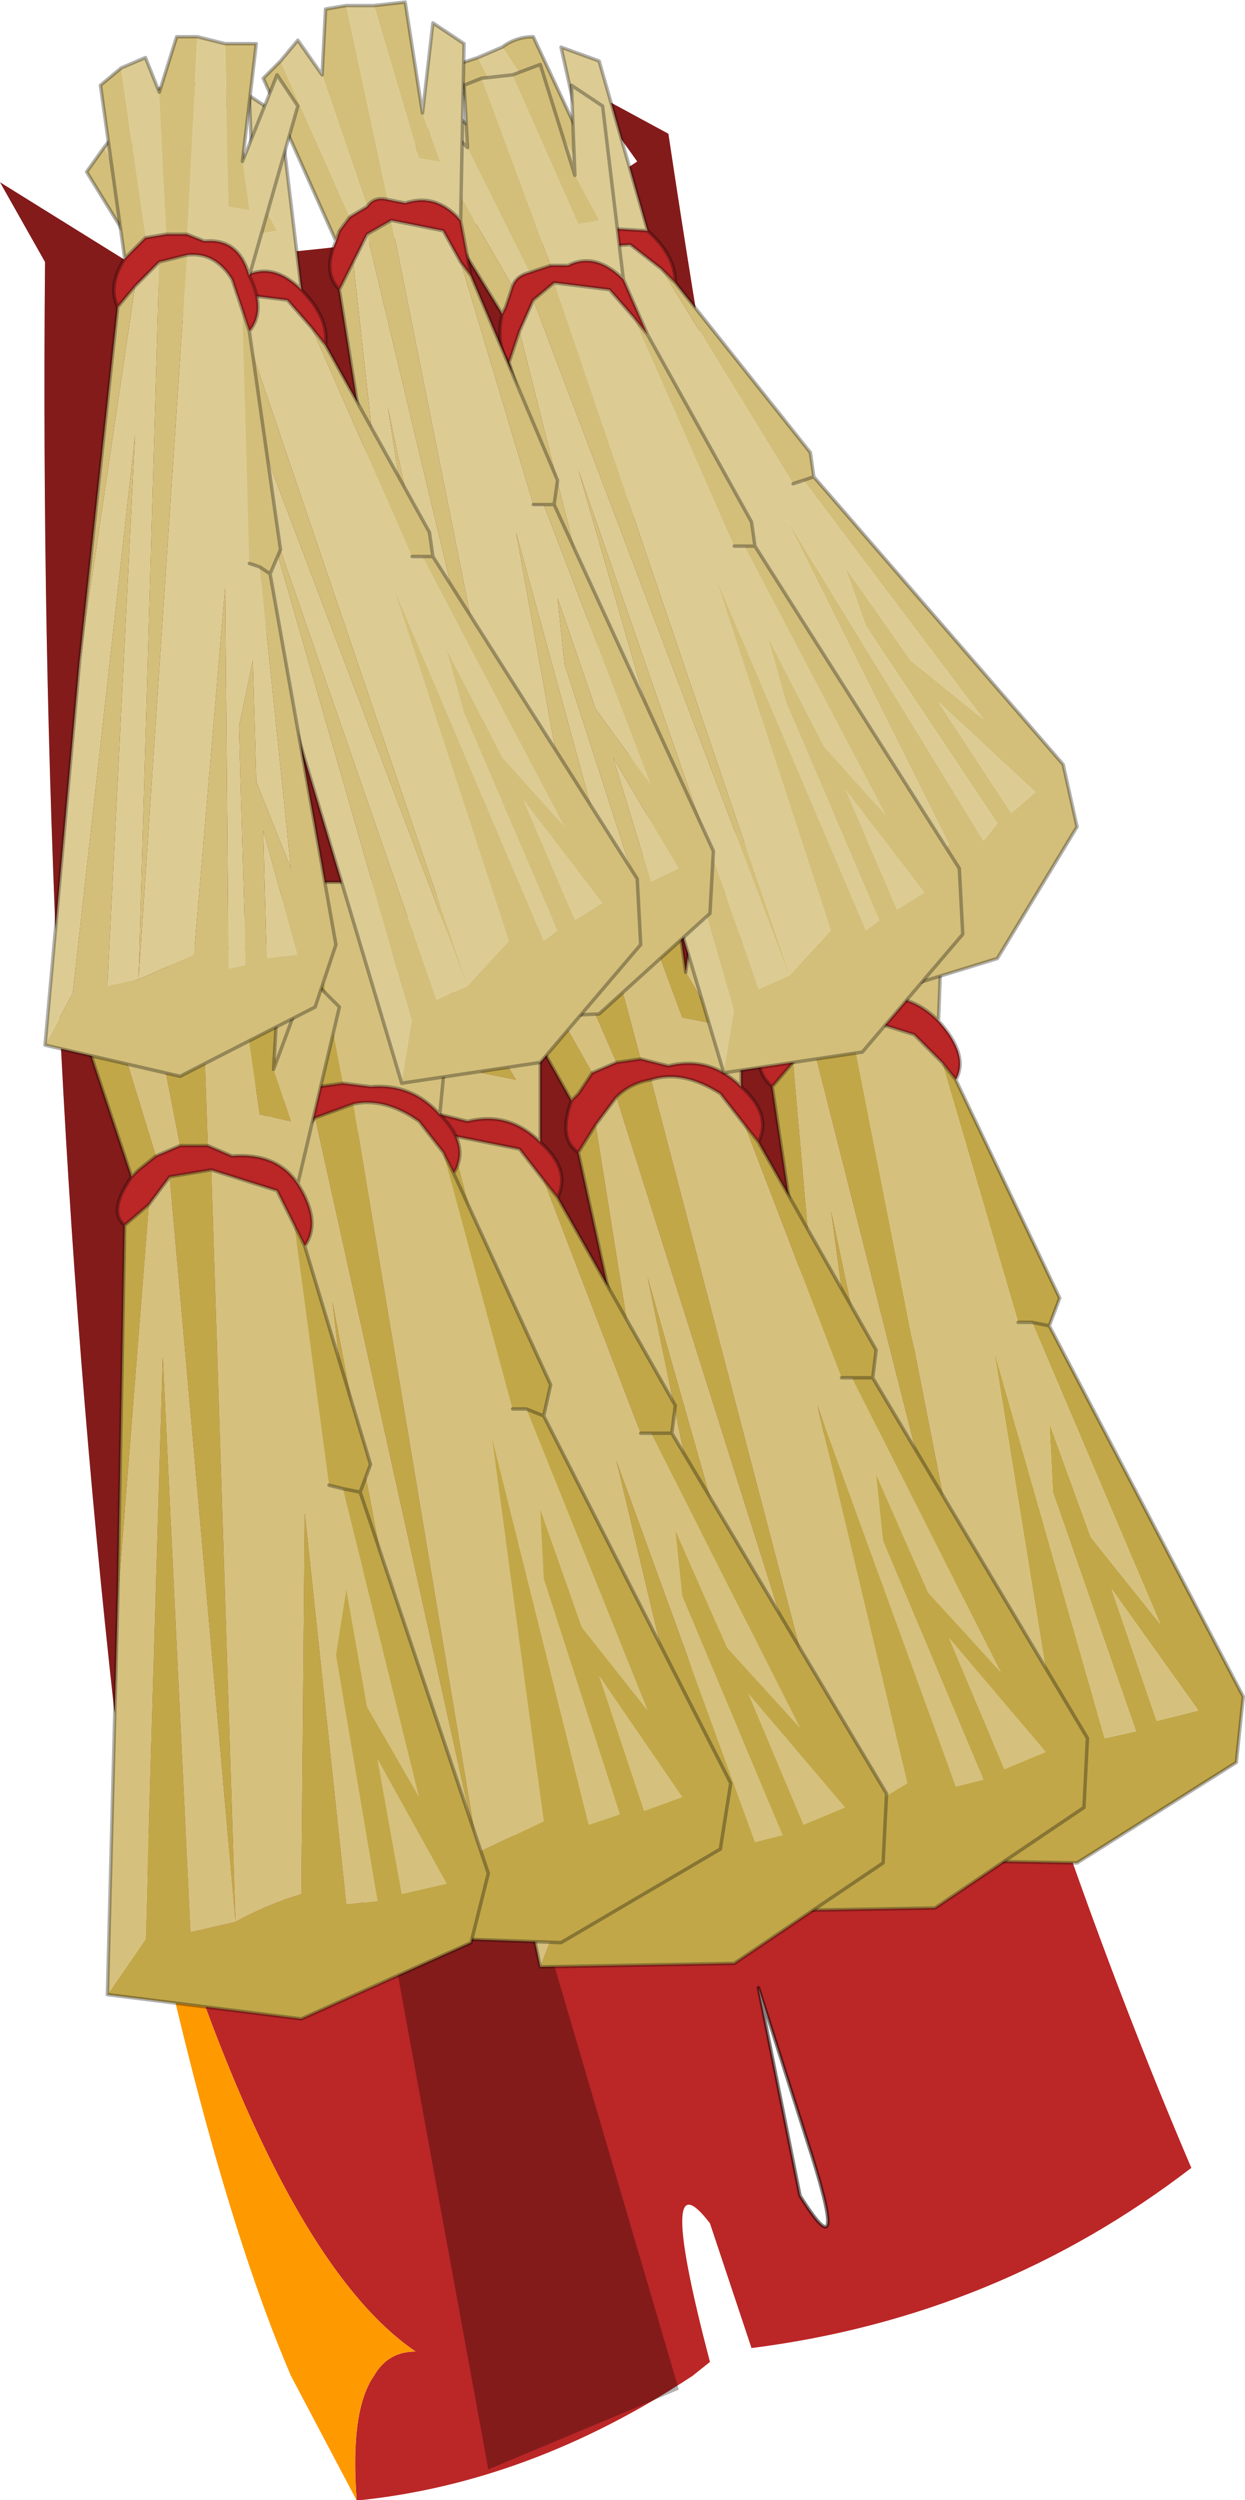 <svg viewBox="0 0 17.975 36.075" xmlns="http://www.w3.org/2000/svg" xmlns:xlink="http://www.w3.org/1999/xlink"><use transform="translate(0 .03)" width="17.95" height="36.05" xlink:href="#a"/><defs><g id="a"><path d="M272.3 204.5q-1.1-9.9-1-20.9l-.65-1.15 1.85 1.15q5.55-.2 7.35-1.45l-.75-1.05 1.2.65q2.7 18 7.55 29.35-2.8 2.15-6.35 2.6l-.6-1.8q-.8-1.05 0 2l-.25.2q-2.35 1.55-4.85 1.8-.1-1.3.25-1.8.2-.35.6-.35-2.35-1.6-4.35-9.25m10 6.2-.7-2.2.6 3q.75 1.2.1-.8" fill="#bb2626" fill-rule="evenodd" transform="translate(-270.65 -179.85)"/><path d="M272.3 204.5q2 7.65 4.35 9.25-.4 0-.6.35-.35.5-.25 1.8l-.95-1.8q-1.35-3.15-2.55-9.6" fill="#f90" fill-rule="evenodd" transform="translate(-270.65 -179.85)"/><path d="m11.65 30.85-.7-2.2.6 3q.75 1.2.1-.8z" fill="none" stroke="#000" stroke-linecap="round" stroke-linejoin="round" stroke-opacity=".498" stroke-width=".05"/><path d="m271.3 183.6-.65-1.15 1.85 1.15q5.55-.2 7.35-1.45l-.75-1.05 1.2.65q1.9 12.7 4.9 22.1l-2.4.3.85 2.15q-2.45 1.6-5.3.85l2.1 7.15-2.75 1.15-1.5-8.2-3.5-1.3-.4-1.45q-1.1-9.9-1-20.9" fill-opacity=".302" fill-rule="evenodd" transform="translate(-270.65 -179.85)"/><path d="M284.2 194.55q.45.5.25.85l-.2-.25-.4-.4-.95-.3-.55.3-.25.4-.3.35q-.35-.3-.05-.8l.3-.3.3-.15.45-.05.4.05q.55-.15 1 .3" fill="#bb2626" fill-rule="evenodd" transform="translate(-270.65 -179.85)"/><path d="m284.45 195.4 1.5 3.15-.15.4 2.8 5.35-.1.95-2.3 1.45-2.8-.05.4-.85-1.15-8.5 1.75 8.25.65-.15.85-.55-.9-5.55 1.6 5.6.45-.1-1.2-3.45-.05-1 .6 1.65 1 1.25-1.85-4.35h-.2l-1.1-3.75.2.25m-1.85 5.45-.8-5.35.3-.35.5 5.7m-.85-6.15-1.25-2.45.3-.2 1.25 2.35-.3.3m-.15-2.5.15-.9.4-.05.65 2.95-.45.05-.75-2.05m1.1-.95.65-.05.25 1.75.3.75-.45-.1-.75-2.35m-.35 3.5.55-.3 2.15 10.95-2.7-10.65m5.6 9.75-1.25-1.75.65 1.9.6-.15m-2.4-5.6.25.05-.25-.05" fill="#c2a749" fill-rule="evenodd" transform="translate(-270.65 -179.85)"/><path d="m283.6 192.95.25-1.4.45.4-.1 2.6q-.45-.45-1-.3l-.4-.05-.65-2.95h.55l.75 2.35.45.1-.3-.75m-.2 13.7-.8-5.8-.5-5.7.25-.4 2.7 10.65-.65.15-1.75-8.25 1.15 8.5-.4.85m-2.6-14.6.4-.3.4.45.75 2.05-.3.15-1.25-2.35m2.1 2.4.95.3.4.4 1.1 3.75h.2l1.85 4.35-1-1.25-.6-1.65.05 1 1.2 3.45-.45.1-1.6-5.6.9 5.55-.85.55-2.15-10.95m5.05 10.05-.6.15-.65-1.9 1.25 1.75" fill="#d5c17d" fill-rule="evenodd" transform="translate(-270.65 -179.85)"/><path d="m12.95 13.1.25-1.4.45.4-.1 2.6q.45.5.25.85l1.5 3.15-.15.4 2.8 5.35-.1.95-2.3 1.45-2.8-.05-.8-5.8-.8-5.35q-.35-.3-.05-.8L9.85 12.4l.3-.2.4-.3.4.45.15-.9.4-.05h.55l.65-.05.25 1.75m.6 1.6q-.45-.45-1-.3l-.4-.05-.45.05-.3.15-.3.3m.35.45.25-.4.55-.3.95.3.4.4.2.25m1.1 3.5h-.2m.45.05-.25-.05m-3.45-3.75-.3.35" fill="none" stroke="#000" stroke-linecap="round" stroke-linejoin="round" stroke-opacity=".302" stroke-width=".05"/><path d="m279.55 195.15.35-.05.4.1q.6-.15 1.05.3.45.4.25.8l-.2-.25-.35-.45q-.55-.35-1-.2-.3.05-.5.25l-.3.4-.25.4q-.3-.2-.1-.75l.1-.1.2-.3.35-.15" fill="#bb2626" fill-rule="evenodd" transform="translate(-270.65 -179.85)"/><path d="m279.55 195.15-.85-1.95.05-.9h.4l.75 2.8-.35.05M277.9 193l1.3 2.3-.2.3-.1.1-1.35-2.4.35-.3m1.75-.8.65-.1.25 1.75.45.75-.5-.1-.85-2.3m1.95 4.1 1.7 3-.05.4 3.1 5.2-.05 1-2.15 1.45-2.8.05.35-.9-1.7-8.25 2.3 8.1.55-.25.9-.55-1.3-5.45 2 5.5.4-.1-1.45-3.45-.1-.95.75 1.7 1.05 1.15-2.15-4.25h.3-.45l-1.4-3.65.2.25m-1.45 5.4-1.15-5.25.25-.4.9 5.65m-.6-6.05q.2-.2.5-.25l2.8 10.7-3.3-10.45m4.8 7.8.8 1.9.6-.25-1.4-1.65" fill="#c2a749" fill-rule="evenodd" transform="translate(-270.65 -179.85)"/><path d="m278.7 193.2.85 1.95-.35.15-1.3-2.3.3-.25.5.45m1.2 1.9-.75-2.8.5-.1.85 2.3.5.1-.45-.75.2-1.4.6.4v2.65q-.45-.45-1.05-.3l-.4-.1m1.45 12.3-1.2-5.7-.9-5.65.3-.4 3.3 10.45-2.8-10.7q.45-.15 1 .2l.35.45 1.4 3.65h.15l2.15 4.25-1.05-1.15-.75-1.7.1.95 1.45 3.45-.4.1-2-5.5 1.3 5.45-.9.55-.55.25-2.3-8.1 1.7 8.25-.35.9m3-3.95 1.4 1.65-.6.25-.8-1.9" fill="#d5c17d" fill-rule="evenodd" transform="translate(-270.65 -179.85)"/><path d="m8.9 15.3.35-.05m-.75-2.8h-.4l-.05.9-.5-.45-.3.25m1.3 2.3.35-.15m-.65.55-1.35-2.4.35-.3m1.25-.7.5-.1.65-.1L9.9 14l.2-1.4.6.4v2.65q.45.4.25.8l1.7 3-.05.4 3.1 5.2-.05 1-2.15 1.45-2.8.05-1.2-5.7-1.15-5.25q-.3-.2-.1-.75l.1-.1.2-.3m-.2 1.15.25-.4.3-.4q.2-.2.5-.25.45-.15 1 .2l.35.45.2.25m-.25-.8q-.45-.45-1.05-.3l-.4-.1m3.05 4.6h-.15m.45 0h-.3" fill="none" stroke="#000" stroke-linecap="round" stroke-linejoin="round" stroke-opacity=".302" stroke-width=".05"/><path d="M280 183.15q.4.35.4.75l-.2-.2-.45-.35-.75.05q-.2.1-.25.3l-.15.45-.05.4q-.3-.1-.25-.65l.05-.1.05-.3.15-.25.3-.1.3-.05.85.05" fill="#bb2626" fill-rule="evenodd" transform="translate(-270.65 -179.85)"/><path d="m279.05 181.85-.3-1.35.55.2.7 2.45-.85-.05-.3.05-1.3-2.5.35-.15 1.3 1.95.25-.05-.4-.55m4.05 12.4-2.4-5-2.1-5.1.15-.45 5.05 9.05-4.8-9.35.75-.05.45.35 1.9 3.1.15-.05 2.6 3.45-1.05-.85-.95-1.35.3.85 1.9 2.85-.2.25-2.85-4.65 2.35 4.7-.55.75-.35.25-3.7-7 3.35 7.35v.9m-6.25-12.6.15-.35.5.4 1.05 1.55-.15.25-1.55-1.85m8.4 9.9-1.05-1.6 1.4 1.3-.35.3" fill="#dccc94" fill-rule="evenodd" transform="translate(-270.65 -179.85)"/><path d="M277.9 180.5q.2-.15.45-.15l.7 1.5.4.55-.25.05-1.3-1.95m2.5 3.4 1.95 2.45.05.35 3.6 4.15.2.9-1.15 1.9-1.95.6v-.9l-3.35-7.35 3.7 7 .35-.25.55-.75-2.35-4.7 2.85 4.65.2-.25-1.9-2.85-.3-.85.95 1.35 1.05.85-2.6-3.45-.15.05-1.9-3.1.2.2m.3 5.35-2.15-4.7.05-.4 2.1 5.1m-2.4-5.35-1.65-1.95.2-.3 1.55 1.85-.05.3-.05.1m-.8-2.2-.25-.95.3-.1 1.3 2.5-.3.1-1.05-1.55m1.25 2q.05-.2.25-.3l4.8 9.35-5.05-9.05m3.5 3.05.15-.05-.15.05m3 4.8.35-.3-1.4-1.3 1.05 1.6" fill="#d3bf7a" fill-rule="evenodd" transform="translate(-270.65 -179.85)"/><path d="M7.25.65Q7.45.5 7.7.5L8.4 2 8.1.65l.55.2.7 2.45q.4.35.4.75L11.7 6.5l.05.35 3.6 4.15.2.9-1.15 1.9-1.95.6-2.4-5L7.9 4.7q-.3-.1-.25-.65L6 2.1l.2-.3.15-.35.5.4L6.6.9l.3-.1.35-.15M8.2 3.3l.3-.05.85.05m-1.45.1-.15.25-.05.3-.05.1m.25.65.05-.4.15-.45q.05-.2.25-.3l.75-.05.45.35.2.2M8.2 3.3l-.3.1m3.7 3.5-.15.05m.3-.1-.15.05" fill="none" stroke="#000" stroke-linecap="round" stroke-linejoin="round" stroke-opacity=".302" stroke-width=".05"/><path d="m276.65 195.95.35-.05.4.1q.6-.15 1.05.3.45.4.25.8l-.2-.25-.35-.45-1-.2q-.3.05-.5.25l-.3.4-.25.4q-.3-.2-.1-.75l.1-.1.2-.3.35-.15" fill="#bb2626" fill-rule="evenodd" transform="translate(-270.65 -179.85)"/><path d="m276.65 195.95-.85-1.95.05-.9h.4l.75 2.8-.35.05M275 193.8l1.3 2.3-.2.3-.1.1-1.35-2.4.35-.3m1.75-.8.65-.1.25 1.75.45.75-.5-.1-.85-2.3m1.95 4.1 1.7 3-.05.4 3.1 5.2-.05 1-2.15 1.45-2.8.05.35-.9-1.7-8.25 2.3 8.1.55-.25q.4-.3.9-.55l-1.3-5.45 2 5.5.4-.1-1.45-3.45-.1-.95.75 1.7 1.05 1.15-2.15-4.25h.3-.45l-1.4-3.65.2.25m-1.45 5.4-1.15-5.25.25-.4.9 5.65m-.6-6.05q.2-.2.5-.25l2.8 10.7-3.3-10.45m4.8 7.8.8 1.9.6-.25-1.4-1.65" fill="#c2a749" fill-rule="evenodd" transform="translate(-270.65 -179.85)"/><path d="m275.8 194 .85 1.95-.35.15-1.3-2.3.3-.25.5.45m1.2 1.9-.75-2.8.5-.1.85 2.3.5.1-.45-.75.2-1.4.6.4v2.65q-.45-.45-1.05-.3l-.4-.1m1.45 12.3-1.2-5.7-.9-5.65.3-.4 3.3 10.45-.55.25-2.3-8.1 1.7 8.25-.35.9m-1.3-12 1 .2.35.45 1.4 3.65h.15l2.15 4.25-1.05-1.15-.75-1.7.1.95 1.45 3.45-.4.1-2-5.5 1.3 5.45q-.5.25-.9.55l-2.8-10.7m4.3 8.05 1.4 1.65-.6.25-.8-1.9" fill="#d5c17d" fill-rule="evenodd" transform="translate(-270.65 -179.85)"/><path d="m6 16.1.35-.05m-.75-2.8h-.4l-.05.9-.5-.45-.3.25m1.3 2.3L6 16.1m-.65.55L4 14.25l.35-.3m1.25-.7.5-.1.65-.1L7 14.8l.2-1.4.6.4v2.65q.45.4.25.8l1.7 3-.05.4 3.1 5.2-.05 1-2.15 1.45-2.8.05-1.2-5.7-1.15-5.25q-.3-.2-.1-.75l.1-.1.2-.3m.05.75.3-.4q.2-.2.5-.25l1 .2.35.45.2.25m-2.6.15.25-.4m2.1-.55q-.45-.45-1.05-.3l-.4-.1m3.35 4.6h-.45" fill="none" stroke="#000" stroke-linecap="round" stroke-linejoin="round" stroke-opacity=".302" stroke-width=".05"/><path d="m275.25 195.5.35-.05.4.05q.6-.05 1 .4.45.45.2.85l-.15-.3-.35-.45q-.5-.35-.95-.25l-.55.2-.35.4-.3.35q-.3-.2 0-.7l.1-.1.2-.3.4-.1" fill="#bb2626" fill-rule="evenodd" transform="translate(-270.65 -179.85)"/><path d="m275.25 195.5-.7-2 .2-.9.3-.05.55 2.9-.35.05m-1.5-2.3 1.1 2.4-.2.3-.1.1-1.1-2.5.3-.3m1.9-.65.6-.05.15 1.7.35.75-.45-.05-.65-2.35m1.55 4.2 1.4 3.05-.1.45 2.7 5.3-.15.95-2.3 1.35-2.8-.1.45-.85-.95-8.3 1.55 8.15q.25-.15.55-.2l.95-.45-.75-5.55 1.4 5.6.45-.15-1.1-3.4-.05-1 .6 1.7.95 1.2-1.75-4.35.25.1-.25-.1h-.2l-1-3.7.15.3m-1.95 5.25-.7-5.3.3-.35.4 5.65m-.05-6.05.55-.2 1.8 10.8-2.35-10.6m4.1 8.05.65 1.95.55-.2-1.2-1.75" fill="#c2a749" fill-rule="evenodd" transform="translate(-270.65 -179.85)"/><path d="m274.55 193.5.7 2-.4.1-1.1-2.4.4-.2.4.5m1.05 1.95-.55-2.9h.6l.65 2.35.45.05-.35-.75.3-1.35.55.45-.25 2.6q-.4-.45-1-.4l-.4-.05m.35 12.3-.7-5.75-.4-5.65.35-.4 2.35 10.6-1.8-10.8q.45-.1.95.25l.35.45 1 3.7h.2l1.75 4.35-.95-1.2-.6-1.7.05 1 1.1 3.4-.45.15-1.4-5.6.75 5.55-.95.45q-.3.05-.55.2l-1.55-8.15.95 8.3-.45.85m3.35-3.75 1.2 1.75-.55.2-.65-1.95" fill="#d5c17d" fill-rule="evenodd" transform="translate(-270.65 -179.85)"/><path d="m4.6 15.65.35-.05m-.55-2.9-.3.05-.2.9-.4-.5-.4.2m1.1 2.4.4-.1m-.7.5-1.1-2.5.3-.3m1.3-.65H5l.6-.05.15 1.7.3-1.35.55.45-.25 2.6q.45.45.2.85l1.4 3.05-.1.45 2.7 5.3-.15.95L8.1 28l-2.8-.1-.7-5.75-.7-5.3q-.3-.2 0-.7l.1-.1.2-.3m-.3 1.1.3-.35.35-.4.55-.2q.45-.1.95.25l.35.45.15.3m-.2-.85q-.4-.45-1-.4l-.4-.05m2.65 4.7h-.2m.45.1-.25-.1" fill="none" stroke="#000" stroke-linecap="round" stroke-linejoin="round" stroke-opacity=".302" stroke-width=".05"/><path d="M273.25 196.35h.4l.35.15q.65-.05.95.4.35.55.1.9l-.4-.8-.95-.3-.6.1-.3.4-.35.3q-.25-.2.1-.7l.1-.1.25-.2.35-.15" fill="#bb2626" fill-rule="evenodd" transform="translate(-270.65 -179.85)"/><path d="m273.25 196.35-.4-2.05.35-.8.35-.05.1 2.9h-.4m-1.1-2.3.75 2.45-.25.2-.1.1-.85-2.55.45-.2m1.9-.55h.65l-.1 1.75.25.75-.45-.1-.35-2.4m1 4.3.95 3.15-.15.4 1.85 5.5-.25 1-2.45 1.1-2.8-.35.55-.8.25-8.4.4 8.3.65-.15q.45-.25.95-.4l.05-5.5.6 5.65.45-.05-.6-3.55.15-.95.3 1.7.75 1.3-1.1-4.45.25.05-.25-.05-.2-.05-.5-3.75.15.3m-2.7 5.1.1-5.4.35-.3-.45 5.7m.75-6.1.6-.1.35 10.85-.95-10.75m3 8.4.35 1.95.65-.15-1-1.8" fill="#c2a749" fill-rule="evenodd" transform="translate(-270.65 -179.85)"/><path d="m272.85 194.3.4 2.05-.35.15-.75-2.45.35-.25.35.5m.8 2.05-.1-2.9.5.05.35 2.4.45.1-.25-.75.5-1.35.45.45-.6 2.55q-.3-.45-.95-.4l-.35-.15m-1.45 12.25.15-5.7.45-5.7.3-.4.95 10.75-.65.15-.4-8.3-.25 8.4-.55.8m1.5-11.9.95.3.25.5.5 3.75.2.05 1.1 4.45-.75-1.3-.3-1.7-.15.95.6 3.55-.45.05-.6-5.65-.05 5.5q-.5.15-.95.4l-.35-10.85m2.4 8.5 1 1.8-.65.15-.35-1.95" fill="#d5c17d" fill-rule="evenodd" transform="translate(-270.65 -179.85)"/><path d="M2.6 16.5H3m-.1-2.9-.35.05-.35.8-.35-.5-.35.25m.75 2.45.35-.15m-.7.45-.85-2.55.45-.2m1.4-.6.5.05h.65l-.1 1.75.5-1.35.45.45-.6 2.55q.35.55.1.9l.95 3.15-.15.4L7.05 27l-.25 1-2.45 1.1-2.8-.35.15-5.7.1-5.4q-.25-.2.1-.7l.1-.1.25-.2m-.1.7.3-.4.6-.1.95.3.4.8m-2.6-.3.35-.3m2.15-.3q-.3-.45-.95-.4L3 16.5m2.2 5-.25-.05-.2-.05" fill="none" stroke="#000" stroke-linecap="round" stroke-linejoin="round" stroke-opacity=".302" stroke-width=".05"/><path d="m279.65 183.85.35.8-.2-.25-.35-.4-.8-.1-.3.25-.2.45-.15.45q-.2-.25-.1-.7l.05-.1.1-.3q.05-.15.25-.2l.3-.1h.25q.4-.2.8.2" fill="#bb2626" fill-rule="evenodd" transform="translate(-270.65 -179.85)"/><path d="m278.95 182.35-.05-1.3.45.3.3 2.5q-.4-.4-.8-.2h-.25l-1-2.7.45-.05.95 2.15.3-.05-.35-.65m2.15 12.95-1.6-5.35-1.35-5.35.2-.45 3.7 9.75-3.4-10 .8.1.35.4 1.45 3.3h.15l2.05 3.9-.9-1-.8-1.55.25.9 1.35 3.15-.2.15-2.15-5.05 1.65 5.05-.6.65-.45.2-2.6-7.5 2.25 7.8-.15.9m-4.3-13.5.2-.25.4.4.9 1.8q-.2.05-.25.2l-1.25-2.15m6.8 11.15-.75-1.75 1.15 1.5-.4.25" fill="#dccc94" fill-rule="evenodd" transform="translate(-270.65 -179.85)"/><path d="m278.05 180.9.4-.15.5 1.6.35.65-.3.05-.95-2.15m1.95 3.75 1.5 2.7.05.35 2.95 4.65.05.95-1.45 1.7-2 .3.15-.9-2.25-7.8 2.6 7.5.45-.2.6-.65-1.65-5.05 2.15 5.05.2-.15-1.35-3.15-.25-.9.8 1.55.9 1-2.05-3.9h-.15l-1.45-3.3.2.25m-.5 5.3-1.5-4.9.15-.45 1.35 5.35m-1.6-5.6-1.35-2.2.25-.35 1.25 2.15-.1.3-.05.1m-.5-2.4-.05-.9.25-.1 1 2.7-.3.1-.9-1.8m.95 2.2.3-.25 3.4 10-3.7-9.75m3.05 3.55h.15-.15m2.2 5.25.4-.25-1.15-1.5.75 1.75" fill="#d3bf7a" fill-rule="evenodd" transform="translate(-270.65 -179.85)"/><path d="M7.4 1.05 7.8.9l.5 1.6-.05-1.3.45.3L9 4l.35.8 1.5 2.7.05.35 2.95 4.65.05.95-1.45 1.7-2 .3-1.6-5.35-1.5-4.9q-.2-.25-.1-.7L5.9 2.3l.25-.35.2-.25.4.4-.05-.9.25-.1.45-.05m.55 2.75h.25q.4-.2.8.2m-1.3.3.3-.25.8.1.35.4.2.25M7.5 4.75l.2-.45m-.35.9.15-.45m-.1-.65-.1.3-.05.1m.4-.6q-.2.05-.25.2m.55-.3-.3.1m3.1 3.95h-.15m.3 0h-.15" fill="none" stroke="#000" stroke-linecap="round" stroke-linejoin="round" stroke-opacity=".302" stroke-width=".05"/><path d="m277.3 183 .15.8-.15-.2-.25-.45-.75-.15-.35.2-.4.8q-.25-.25-.05-.7l.05-.15.15-.2.25-.15q.1-.15.3-.1l.25.05q.45-.15.8.25" fill="#bb2626" fill-rule="evenodd" transform="translate(-270.65 -179.85)"/><path d="m276.75 181.45.15-1.3.45.3-.05 2.55q-.35-.4-.8-.25l-.25-.05-.6-2.8h.4l.65 2.2.3.05-.25-.7m.5 13.1-.9-5.5-.6-5.45.2-.4 2.4 10.05L276.3 183l.75.15.25.45 1.05 3.5h.15l1.55 4.05-.8-1.1-.55-1.6.1.95 1.05 3.25-.3.15-1.45-5.3.95 5.25-.7.5-.45.25-1.65-7.8 1.25 8-.25.85m-2.55-13.85.25-.3.35.5.65 1.9-.25.15-1-2.25m5.35 11.85-.55-1.8.95 1.6-.4.2" fill="#dccc94" fill-rule="evenodd" transform="translate(-270.65 -179.85)"/><path d="m276.05 179.9.45-.05.25 1.6.25.7-.3-.05-.65-2.2m1.4 3.9 1.25 2.95-.05.35 2.3 5-.05.9-1.6 1.45-2.05.1.25-.85-1.25-8 1.65 7.8.45-.25.7-.5-.95-5.25 1.45 5.3.3-.15-1.05-3.25-.1-.95.55 1.6.8 1.1-1.55-4.05h-.15l-1.05-3.5.15.2m-1.1 5.25-.8-5.05.2-.4.6 5.45m-.85-5.75-1.05-2.35.25-.25 1 2.25-.15.2-.05.15m-.2-2.4.05-.95.3-.05.6 2.8q-.2-.05-.3.1l-.65-1.9m.65 2.3.35-.2 2.05 10.25-2.4-10.05m2.55 3.9h.15-.15m1.55 5.45.4-.2-.95-1.6.55 1.8" fill="#d3bf7a" fill-rule="evenodd" transform="translate(-270.65 -179.85)"/><path d="M5.4.05 5.85 0l.25 1.6.15-1.3.45.3-.05 2.55.15.8L8.05 6.9 8 7.25l2.3 5-.05.9-1.6 1.45-2.05.1-.9-5.5-.8-5.05q-.25-.25-.05-.7L3.8 1.1l.25-.25.25-.3.35.5L4.7.1 5 .05h.4m.2 2.8.25.05q.45-.15.8.25m-1.35-.2-.25.15-.15.2-.05.15m.05.7.4-.8.35-.2.75.15.25.45.15.2m-1.2-1.1q-.2-.05-.3.1m2.55 4.3H7.7m.3 0h-.15" fill="none" stroke="#000" stroke-linecap="round" stroke-linejoin="round" stroke-opacity=".302" stroke-width=".05"/><path d="M275 184q.4.4.35.8l-.2-.25-.35-.4-.8-.1-.3.25-.2.45-.15.45q-.2-.25-.1-.7l.05-.1.1-.3q.05-.15.25-.2l.3-.1h.25q.4-.2.8.2" fill="#bb2626" fill-rule="evenodd" transform="translate(-270.65 -179.85)"/><path d="m274.3 182.5-.05-1.3.45.3.3 2.5q-.4-.4-.8-.2h-.25l-1-2.7.45-.05.95 2.15.3-.05-.35-.65m2.15 12.95-1.6-5.35-1.35-5.35.2-.45 3.7 9.75-3.4-10 .8.1.35.4 1.45 3.3h.15l2.05 3.9-.9-1-.8-1.55.25.9 1.35 3.15-.2.15-2.15-5.05 1.65 5.05-.6.65-.45.2-2.6-7.5 2.25 7.8-.15.9m-4.3-13.5.2-.25.4.4.9 1.8q-.2.05-.25.2l-1.25-2.15m6.8 11.15-.75-1.75 1.15 1.5-.4.25" fill="#dccc94" fill-rule="evenodd" transform="translate(-270.65 -179.85)"/><path d="m273.4 181.05.4-.15.5 1.6.35.65-.3.05-.95-2.15m1.95 3.75 1.5 2.7.05.35 2.95 4.65.05.95-1.45 1.7-2 .3.15-.9-2.25-7.8 2.6 7.5.45-.2.6-.65-1.65-5.05 2.15 5.05.2-.15-1.35-3.15-.25-.9.8 1.55.9 1-2.05-3.9h-.15l-1.45-3.3.2.25m-.5 5.3-1.5-4.9.15-.45 1.35 5.35m-1.6-5.6-1.35-2.2.25-.35 1.25 2.15-.1.3-.05.1m-.5-2.4-.05-.9.25-.1 1 2.7-.3.1-.9-1.8m.95 2.2.3-.25 3.4 10-3.7-9.75m3.05 3.55h.15-.15m2.2 5.25.4-.25-1.15-1.5.75 1.75" fill="#d3bf7a" fill-rule="evenodd" transform="translate(-270.65 -179.85)"/><path d="m2.75 1.2.4-.15.5 1.6-.05-1.3.45.3.3 2.5q.4.4.35.8l1.5 2.7.05.35 2.95 4.65.05.95-1.45 1.7-2 .3-1.6-5.35-1.5-4.9q-.2-.25-.1-.7l-1.35-2.2.25-.35.2-.25.4.4-.05-.9.25-.1.45-.05m.55 2.75h.25q.4-.2.8.2m-1.3.3.3-.25.8.1.35.4.2.25M2.85 4.9l.2-.45m-.35.9.15-.45m-.1-.65-.1.3-.05.1m.4-.6q-.2.05-.25.2m.55-.3-.3.1M6.1 8h-.15m.3 0H6.1" fill="none" stroke="#000" stroke-linecap="round" stroke-linejoin="round" stroke-opacity=".302" stroke-width=".05"/><path d="M274.25 183.8q.25.5 0 .8l-.25-.75q-.25-.4-.65-.35l-.4.1-.35.35-.25.3q-.15-.3.1-.7l.3-.3.3-.05h.3l.25.1q.5-.05.65.5" fill="#bb2626" fill-rule="evenodd" transform="translate(-270.65 -179.85)"/><path d="m274.15 182.15.5-1.25.3.45-.7 2.45q-.15-.55-.65-.5l-.25-.1.15-2.85.4.1.05 2.35.3.05-.1-.7m-2.85 12.75.5-5.55.8-5.4.35-.35-.3 10.35.7-10.45q.4-.05.65.35l.15.45.1 3.65.15.05.45 4.35-.5-1.25-.05-1.75-.2.95.1 3.45-.25.05-.05-5.5-.45 5.3-.8.35-.45.1.4-7.95-.9 8.05-.4.75m1.1-14.1.35-.15.2.5.1 2.05-.3.05-.35-2.45m2.1 12.85-.05-1.85.5 1.8-.45.05" fill="#dccc94" fill-rule="evenodd" transform="translate(-270.65 -179.85)"/><path d="M273.9 180.45h.45l-.2 1.7.1.7-.3-.05-.05-2.35m.35 4.15.45 3.15-.15.35.95 5.35-.3.9-1.95 1-1.95-.45.4-.75.9-8.05-.4 7.95.45-.1.8-.35.45-5.3.05 5.5.25-.05-.1-3.45.2-.95.05 1.75.5 1.25-.45-4.35-.15-.05-.1-3.65.1.3m-2.45 4.75.55-5.1.25-.3-.8 5.4m.65-5.8-.35-2.5.3-.25.35 2.45-.3.3m.5-2.4.25-.8h.3l-.15 2.85h-.3l-.1-2.05m0 2.45.4-.1-.7 10.45.3-10.35m1.45 4.4.15.1-.15-.1m.1 5.65.45-.05-.5-1.8.05 1.85" fill="#d3bf7a" fill-rule="evenodd" transform="translate(-270.65 -179.85)"/><path d="M3.25.6h.45l-.2 1.7.5-1.25.3.45-.7 2.45q.25.5 0 .8l.45 3.15-.15.35.95 5.35-.3.9-1.95 1-1.95-.45.5-5.55.55-5.1q-.15-.3.1-.7l-.35-2.5.3-.25L2.1.8l.2.5.25-.8h.3l.4.1M2.7 3.35l.25.1q.5-.05.65.5m-1.2-.6-.3.05-.3.3m-.1.7.25-.3.35-.35.4-.1q.4-.05.65.35l.25.75m-.9-1.4h-.3m1.35 4.8L3.6 8.1m.3.15-.15-.1" fill="none" stroke="#000" stroke-linecap="round" stroke-linejoin="round" stroke-opacity=".302" stroke-width=".05"/></g></defs></svg>